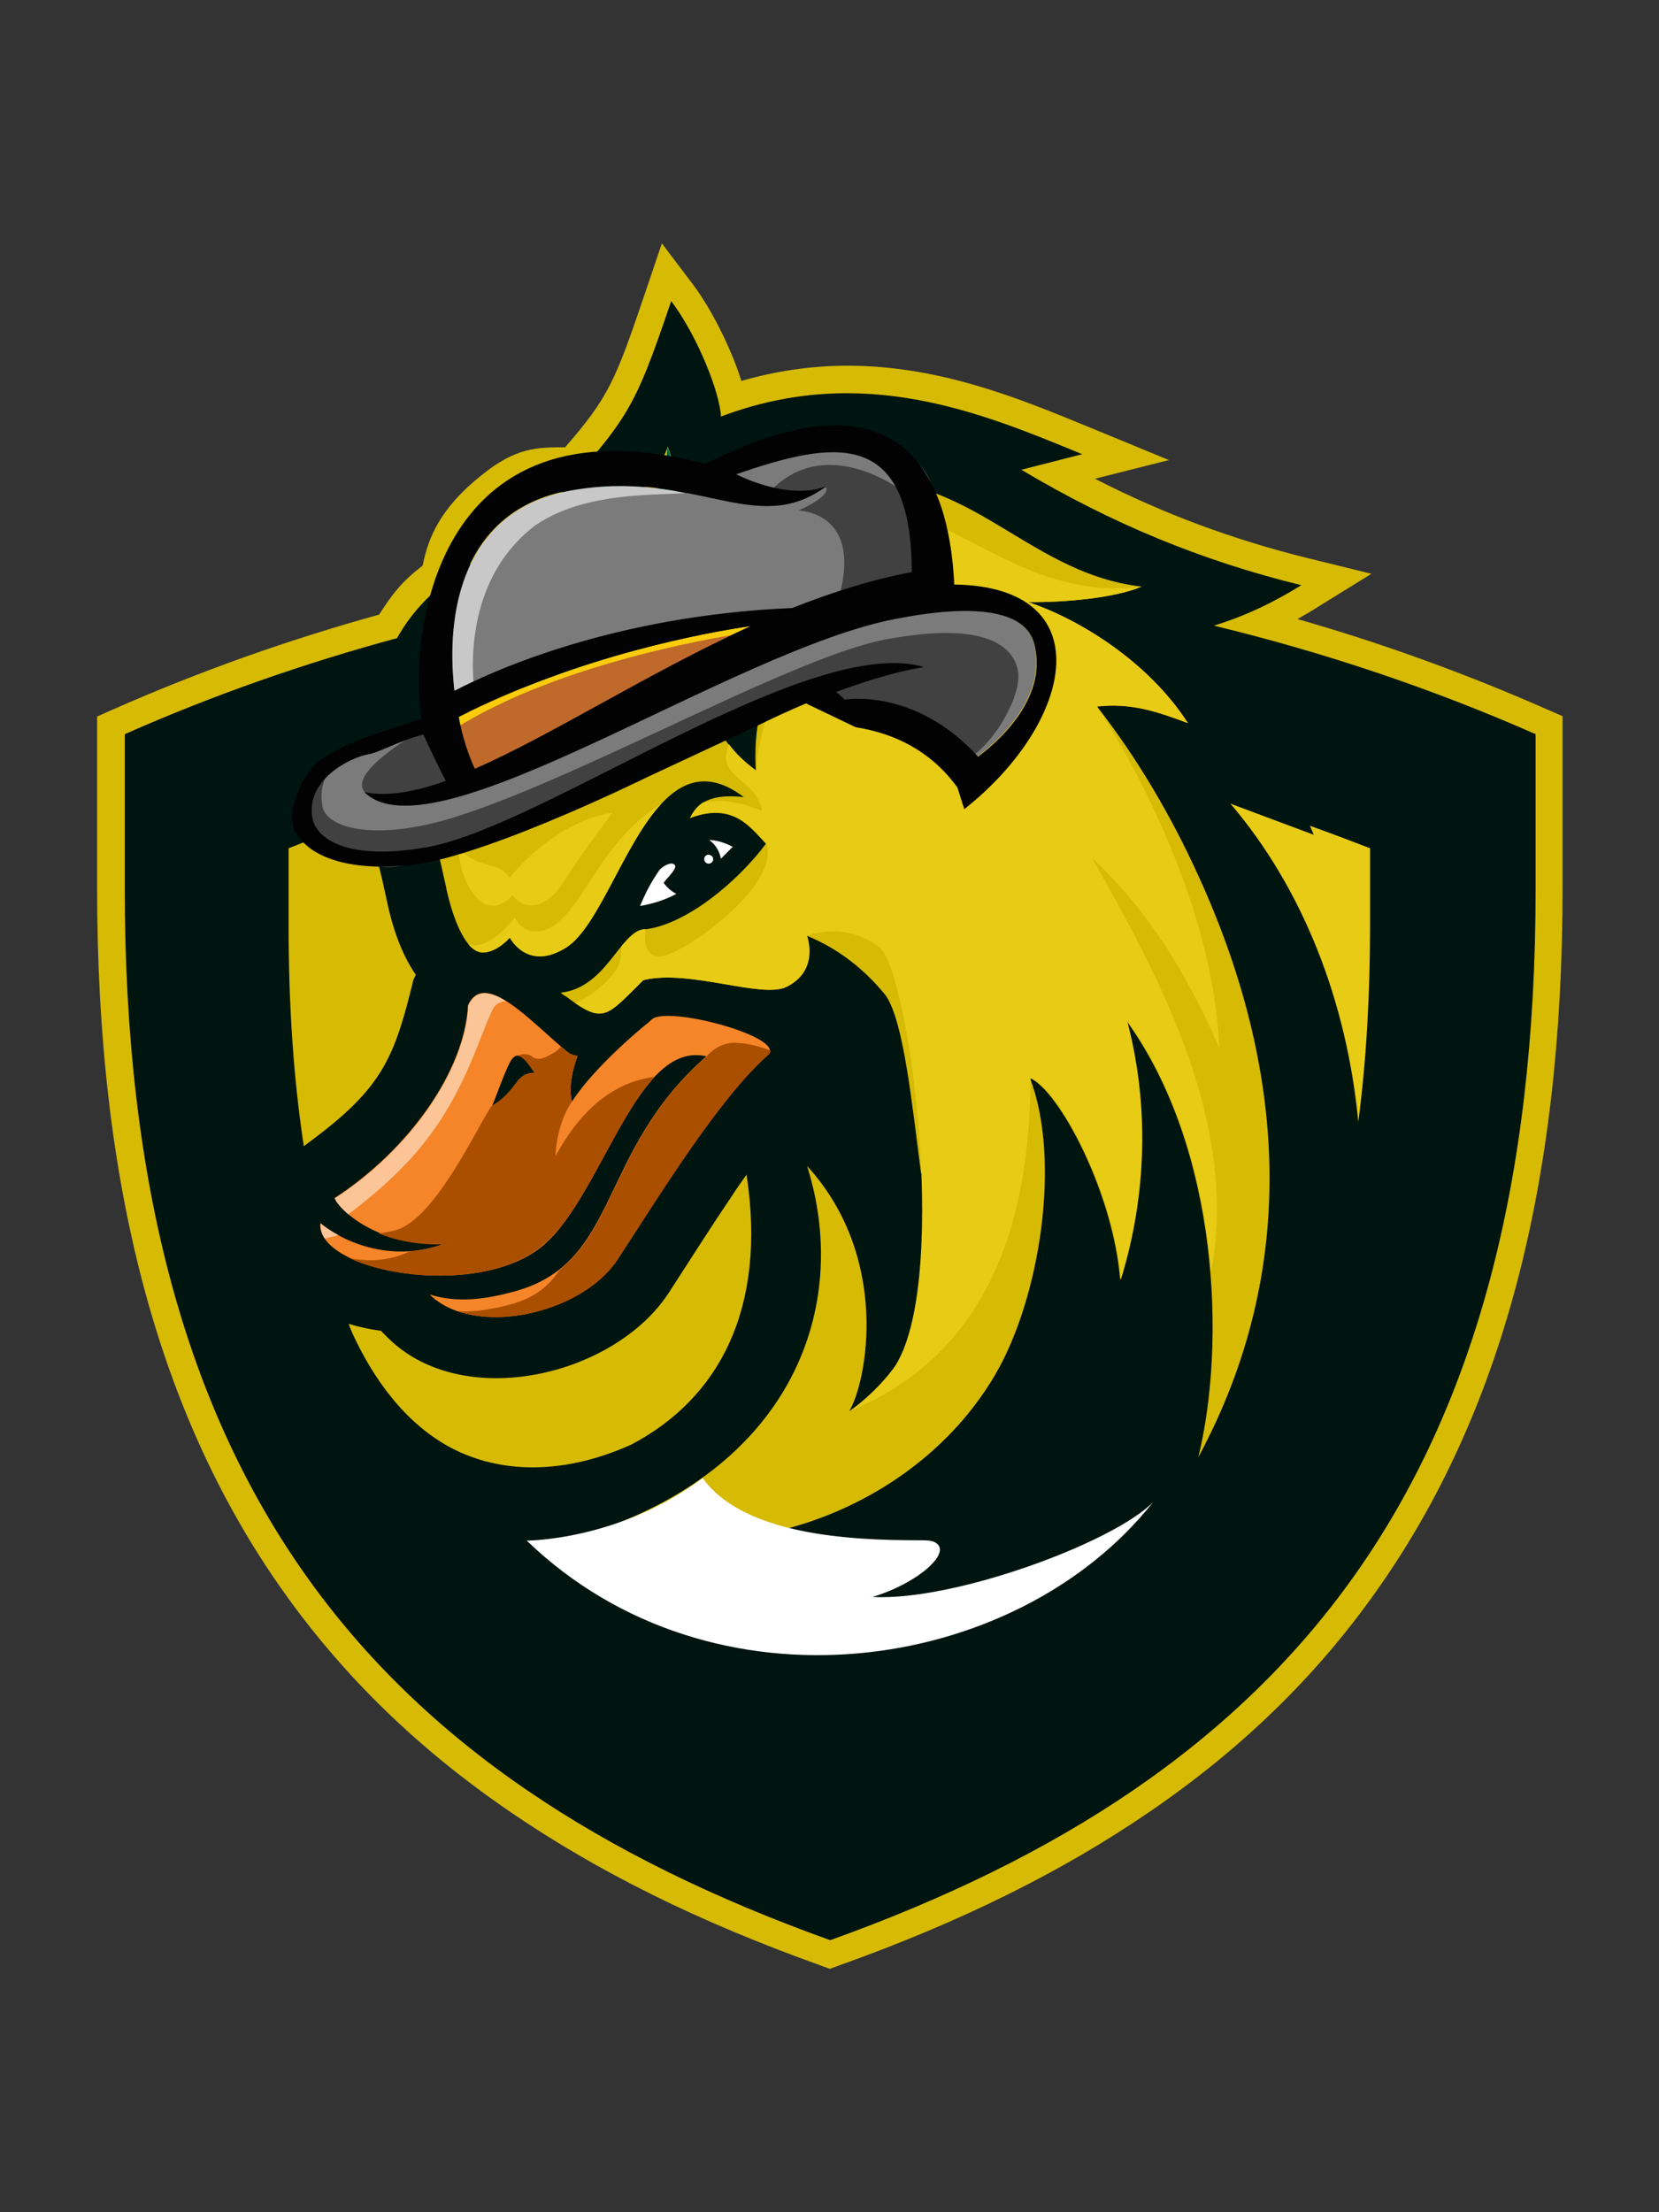 <?xml version="1.0" encoding="utf-8"?>
<!-- Generator: Adobe Illustrator 24.0.1, SVG Export Plug-In . SVG Version: 6.00 Build 0)  -->
<svg version="1.1" id="Capa_1" xmlns="http://www.w3.org/2000/svg" xmlns:xlink="http://www.w3.org/1999/xlink" x="0px" y="0px"
	 viewBox="0 0 480 640" style="enable-background:new 0 0 480 640;" xml:space="preserve">
<rect x="0" y="0" width="480" height="640" fill="#333333" stroke="none"/>
<style type="text/css">
	.st0{fill-rule:evenodd;clip-rule:evenodd;fill:#D6BA04;}
	.st1{fill-rule:evenodd;clip-rule:evenodd;fill:#00150F;}
	.st2{fill:#D6BA04;}
	.st3{fill:#E7CB15;}
	.st4{fill-rule:evenodd;clip-rule:evenodd;fill:#F58528;}
	.st5{fill:#01684D;}
	.st6{fill:#AA4F00;}
	.st7{fill-rule:evenodd;clip-rule:evenodd;fill:#FBC598;}
	.st8{fill-rule:evenodd;clip-rule:evenodd;fill:#E7CB15;}
	.st9{fill-rule:evenodd;clip-rule:evenodd;fill:#FFFFFF;}
	.st10{fill:#FBCC0C;}
	.st11{fill:#C8C8C8;}
	.st12{fill:#7B7B7B;}
	.st13{fill:#414141;}
	.st14{fill:#BF692B;}
	.st15{fill:#020202;}
</style>
<g>
	<path class="st0" d="M447.3,205.1c-23.4-10.3-47.4-19-71.9-26c1.9-1.1,3.7-2.1,5.4-3.2l16-9.9l-18.3-4.5
		c-21.8-5.4-41.8-12.8-61.7-23l21.4-5.4l-22.8-9.4c-20.4-8.4-43.4-17.9-70.2-17.9c-10.3,0-20.6,1.5-30.7,4.4c-3-9.6-8.8-21-14-27.9
		l-9-11.9l-4.8,14.2c-8.6,25.4-10.5,30.2-23.2,44.8c-8.1,0-14.2,0-24.2,8.1c-11.8,9.4-15.4,17.9-17,26.1c-6.3,4.9-8.8,8.3-12.6,14.2
		c-26.3,7.3-52,16.4-76.9,27.4l-4.7,2.1v49.8c0,85.6,17.6,152.1,53.8,203.2C99.4,485,121,506,147.8,524.3
		c25.3,17.3,54.6,31.8,89.6,44.3l2.7,1l2.7-1c35-12.5,64.3-27,89.6-44.3c26.8-18.3,48.4-39.3,65.9-64.1
		c36.2-51.1,53.8-117.6,53.8-203.2v-49.8L447.3,205.1z"/>
	<path class="st1" d="M351.2,181c10.1-3.1,18.2-7.3,25.3-11.7c-28.9-7.1-54.8-17.8-81-33.4l17.6-4.5
		c-28.9-11.9-63.4-26.4-104.5-10.9c-0.3-6.7-6.6-23-14.4-33.4c-11.2,33.1-12.5,33.7-35.9,60.2l-7.2,8.1c-15,6.4-29,16-36.2,29.2
		c-26.9,7.3-53.3,16.5-78.8,27.8v44.7c0,171.6,71.6,256.7,204.1,304.2c132.4-47.5,204.1-132.5,204.1-304.2v-44.7
		C414.1,199.1,383,188.7,351.2,181z"/>
	<g>
		<path class="st2" d="M119.6,283.5c0.2-0.5,0.5-1,0.7-1.5c-4.5-6.5-7.1-14.9-8.6-22.5c-1.4-6.5-2.9-13.1-5.4-19.3
			c-0.4-1-0.7-1.9-1.1-2.8c-7.3,2.5-14.5,5.1-21.7,8v22.4c0,22.9,1.4,44.1,4.4,63.8l3.6-2.7C110.9,314.2,114.3,305.3,119.6,283.5z"
			/>
		<path class="st2" d="M160.6,211.9c-0.1,2.9-2,9-4.7,12.1c9.2,1.6,22.5-3.8,29.2-9.3c-4.1,13.5-30.8,17.5-43.1,16.1
			c1.4-1,3.9-4.1,4.3-6.3c-6.1,3.2-11.4,4.6-16.6,4.6c-0.6,2.7-1,5.5-1.3,8.3c-2.4-2.2-5.2-2.5-5.2-2.5c2.1,4.7,4.3,14.6,5.7,21
			c1.4,7.2,5.2,19.8,10.9,19.6c4.1-0.1,7.7-4.3,7.7-4.3s5.1,10,16.4,2.8c14.8-9.5,24.4-63.8,51.3-43.4c-10.7-1.2-13.8,2.5-15.6,6.1
			c12.5-4.7,17.4,2.6,22,7.4c-8,10.8-23.2,23.6-35.3,24.8c-7,0.7-10.8,16.8-24.1,18.3c0.5,0.4,1,0.8,1.6,1.1
			c11,8.3,11.7,5.7,22.3-4.7c0,0,0.2-0.1,0.3-0.1c13.2-3.1,34,5.5,41.1,2c9.7-4.8,5.9-14.8,5.9-14.8c9.1,3.7,16.7,9.7,22.8,17.2
			c5.3,7.4,7.7,31.9,10.3,51.6c2.7-2.3,6-64.9,8.8-68.4c-0.1-0.8-0.3-1.8-0.6-2.7c-4.9,0.7-10.1,0.6-15.7-0.7
			c-27.2-7-44.3-42.6-35.5-69.1c-2.8,1.8-5.6,12.3-4.8,24.3c-10.9-7.9-13.9-16.6-13.5-27.8c1.3,5.4,4.6,12.4,8.4,14
			c0,0-0.3-8.1,3.4-14.6c-7.2-3.8-15.2-6.2-23.2-7.2c-4.3,7.3-11.1,17.4-19.4,21.2c3.9-6.1,8.3-14.8,10.1-21.8h0
			c-10.1,0-20,1.7-29.5,5.2c-4.6,1.7-9,3.7-13.2,6.2c-5.4,9.1-17,18.6-27.3,16C120.7,231.6,141.9,222.2,160.6,211.9z"/>
		<path class="st2" d="M216,339.8c-1.7,2.4-3.3,4.7-4.7,6.9c-6.1,9-11.9,18.2-17.8,27.3c-15.7,24.1-59.5,34.5-81.2,13.1l-2.1-2.1
			c-3.2-0.4-6.3-1.1-9.3-2c0.3,1,0.7,1.9,1.1,2.8c4.1,8.9,12.5,24,27.3,32.4c13.2,7.5,31.9,9.4,53.4-0.3
			C208.1,404.5,221.9,378.6,216,339.8z"/>
		<path class="st2" d="M317.4,204.4c9.8-1.1,17.2,1.4,26.3,4.8c-11.7-18.2-32.2-30.4-46.2-35c10.6,0.1,25.1-1.2,32.8-4.5
			c-35.1-4-52-37.6-90.8-29.2c2.8-3.4,11.3-7.6,15.5-9.1c-17.8-3.1-39.7,3-60.3,15.1c1.1-4.6,1.2-10.1-1.5-17.3
			c-3.1,9.1-12,18.5-21.9,29.6c2.9-0.9,5.7-1.6,8.5-2.3c0.3-0.1,0.7-0.1,1-0.2l0.5-0.1c0.3-0.1,0.5-0.1,0.8-0.2
			c0.2,0,0.5-0.1,0.7-0.1c0.2,0,0.4-0.1,0.6-0.1c0.3-0.1,0.5-0.1,0.8-0.1l0.5-0.1c0.3-0.1,0.6-0.1,0.9-0.2l0.3-0.1
			c2-0.3,4-0.6,5.9-0.8l0,0c24-2.4,43.7,5,54.8,17.8c0.3,0.3,0.8,0.8,1.4,1.4c8.1-2.8,16.7-3,23.4-1.6c14.5,3.1,25,16.2,30.9,29.1
			c4.9,10.7,8.2,24.7,5.5,36.3c-1,4.2-2.7,8.4-5.2,12.3c1.6,5.2,3.1,10.8,4,16c1.9,10.6,0.1,18.7-8.7,25.9c-5.8,4.8-12,9.3-18,13.9
			c-3.4,2.6-6.8,5.2-10.2,7.8c10.9,33.2,3.7,75.2-24,94.9c5.1-8.5,12.1-44.4-12.2-71c12.3,38.8-2.6,84.3-58,104.6
			c41.3,12.4,90.5-6.6,112.5-44.3c12.9-22.1,19.1-62,10-85.7c8.4,3.6,24.1,33.1,26.1,58.4c7.5-24.3,8.3-50.4,1.8-75
			c26.7,37,28.9,93.3,20.8,126.3c29.5-54.7,25.4-112.8,0-168.3C338.8,235.9,328.9,219.1,317.4,204.4z"/>
		<path class="st3" d="M379,238.9c0.4,0.9,0.7,1.7,1.1,2.6l-24.1-9c21,24.6,33.7,57.3,37,92.1c2.3-17.7,3.4-36.6,3.4-56.8v-22.4
			C390.7,243.2,384.9,241,379,238.9z"/>
	</g>
	<path class="st4" d="M188.6,294.9c-0.6,0.6-1.3,1.2-2.1,1.8l0,0c0,0-14.5,11.8-21,22c-1-3.4-0.1-8.7,1.6-13.2
		c-1.2-0.2-2.3-0.6-3.2-1.4c-10.5-8.7-23.7-23.7-28.5-13.3c-0.9,18.7-16.8,41.6-38.6,55.8c1.1,3,11.6,13.8,31.5,13.3
		c-18.9,6.8-33.9-4.4-35.6-6c-1.4,13.9,45.6,22.6,64.6,6.3c17.1-14.7,26.8-59.4,47.1-54.6c-31.5,27.5-25,59.2-54.8,67.8
		c-9.1,2.6-17.3,3.6-25.3,1.1c12.8,12.6,43.9,5.8,54.3-10.2c11.9-18.2,29.2-46.5,43.5-59.1C227.9,300.2,193.2,290.8,188.6,294.9z
		 M142.4,319.9c0.9-2,3.2-8.7,5-12.3c2.4-4.9,5-0.6,7.5,2.8C149,310.2,150.2,315.3,142.4,319.9z"/>
	<g>
		<path class="st5" d="M182,194.4c1.1-2.6,2-5.1,2.6-7.5h0c-10.1,0-20,1.7-29.5,5.2c-4.6,1.7-9,3.7-13.2,6.2c-1.2,2-2.6,4-4.3,5.9
			c6.3-2.7,16.8-6.9,26.2-8.3C172.1,194.5,178.3,194.4,182,194.4z"/>
		<path class="st5" d="M181.3,156.3c0.3-0.1,0.5-0.1,0.8-0.2c0.2,0,0.5-0.1,0.7-0.1c0.2,0,0.4-0.1,0.6-0.1c0.3-0.1,0.5-0.1,0.8-0.1
			l0.5-0.1c0.3-0.1,0.6-0.1,0.9-0.2l0.3-0.1c1.6-0.3,3.2-0.5,4.8-0.7c1.9-2.5,3-5.5,3.9-8.2c1.1-4.6,1.2-10.1-1.5-17.3
			c-0.6,16.1-13.3,27.3-13.3,27.3c0.3-0.1,0.7-0.1,1-0.2L181.3,156.3z"/>
		<path class="st5" d="M142.1,236.2c14.1,1.1,35.9-5.2,41.2-17.7l0,0c-7.4,10.5-30.2,13.6-41.3,12.4c1.4-1,3.9-4.1,4.3-6.3
			c-6.1,3.2-11.3,4.6-16.5,4.6c0,0.1-0.1,0.1-0.1,0.2c0.2,4,3.6,13.2,11.5,14.3C138.2,240.6,137.1,237.3,142.1,236.2z"/>
		<path class="st5" d="M239.4,140.6c2.8-3.4,11.3-7.6,15.5-9.1c-26.2,1.8-45,17-45,17l-6.7,5.7c8,0.2,15.3,1.6,21.8,3.9
			C229.8,150.6,234.6,145,239.4,140.6z"/>
		<path class="st5" d="M174.5,208.8c0,0,9.7-1.9,18.5-9.3c5.6-4.8,8.8-8.2,10.4-10.1c-3.1-0.8-6.2-1.4-9.4-1.8
			C189.6,194.9,182.8,205,174.5,208.8z"/>
		<path class="st3" d="M352.8,303.1c-2.2-49.9-35.4-98.7-35.4-98.7c9.8-1.1,17.2,1.4,26.3,4.8c-11.7-18.2-32.2-30.4-46.2-35
			c10.6,0.1,25.1-1.2,32.8-4.5c-34.5,4.6-56-24.1-78.2-21.8c10.8,3.1,12.4,7.6,16.2,9.8c-9.1-3.9-18.3-3.9-29,5.7
			c-0.2,0.6-0.4,1.2-0.5,1.7c-0.2-0.1-0.3-0.2-0.5-0.4c-4.8,8-20.1,47.3-19.4,58.3c-3.4-2.5-6-5-8-7.7c-4.1,10,7.9,9.6,9.6,19.3
			c-6.1-2.4-10.5-3.5-17-2.5c-1.9,1.2-3,2.8-3.8,4.5c12.5-4.7,17.4,2.6,22,7.4c4.4,12.4-25.3,33.1-30.9,32.7
			c-4.7-0.3-4.2-4.9-4.1-7.9c-0.1,0-0.2,0-0.3,0c-2.4,0.2-4.5,2.4-6.7,5.1c0.3,1.9,0.1,4.5-2,7.4c-3,4.1-7.6,7.4-11.3,8.9
			c8.5,5.9,10,2.9,19.7-6.6c0,0,0.2-0.1,0.3-0.1c13.2-3.1,34,5.5,41.2,2c9.7-4.8,5.9-14.8,5.9-14.8s10.9-4.4,20.9,3.3
			c9,7,21,101.1,3.3,123c-0.1,0.1-0.2,0.3-0.3,0.4c-0.1,0.1-0.2,0.2-0.2,0.3c-3.3,3.9-7,7.5-11.3,10.5c46.5-19.1,52-66.2,52.3-96.4
			c8.4,3.6,24.1,33.1,26.1,58.4c7.5-24.3,8.3-50.4,1.8-75c15,20.8,22.3,47.7,24.3,73.1c8-42.8-13.9-83.9-34.5-120.2
			C332,263.4,342.4,279.8,352.8,303.1z"/>
		<path class="st5" d="M239.3,163.5c-0.1,0-0.1,0.1-0.2,0.2C239.1,163.6,239.2,163.6,239.3,163.5
			C239.3,163.5,239.3,163.5,239.3,163.5z"/>
		<path class="st5" d="M238,164.7c0.1,0.1,0.2,0.1,0.2,0.2c0.3-0.6,0.6-1,0.8-1.2C238.7,164,238.4,164.3,238,164.7z"/>
		<path class="st3" d="M191.2,232.7c0,0-7,3.6-14.4,13.4c-7.4,9.7-11.8,20-18.6,22.7c-6.7,2.7-9.2-3.4-9.2-3.4s-5.4,7.1-10.6,8
			c-1,0.2-1.9,0.1-2.9-0.2c1.3,1.5,2.7,2.4,4.3,2.4c4.1-0.1,7.7-4.3,7.7-4.3s5.1,10,16.4,2.8C173.2,268.1,180.4,244.4,191.2,232.7
			L191.2,232.7z"/>
	</g>
	<g>
		<path class="st6" d="M189.5,311.5c-15.7,2-24.3,14.8-28.8,23c0.4-7.7,2.9-13.2,4.8-15.8c-1-3.4-0.1-8.7,1.6-13.2
			c-1.2-0.2-2.3-0.6-3.2-1.4c-0.5-0.4-1-0.9-1.6-1.3c-0.5,0.6-1,1.1-1.8,1.6c-2.1,1.3-4.7,2.8-6.5,1.3c-1.8-1.5-4.4-0.2-4.4-0.2l0,0
			c1.7-0.1,3.5,2.6,5.1,5c-5.9-0.2-4.7,4.9-12.5,9.5c-4,5.7-16.5,33.3-28.1,36c-1.7,0.4-3.2,0.7-4.6,0.8c4.8,2,11,3.4,18.6,3.2
			c-3.3,1.2-6.5,1.8-9.5,2c-1.4,0.7-3.7,1.6-6.8,2.2c-5.7,1-10.6-0.2-10.9-0.3c14.1,6.8,42.5,8.1,56.2-3.7
			C169.7,349.6,178.2,323.5,189.5,311.5z"/>
		<path class="st6" d="M213.3,301.7c-5.6-0.4-8.8,3.9-8.8,3.9c-26.3,23-26.1,48.8-42.6,61.8c-5.1,7.6-11.4,9.8-20.8,11.4
			c-3.5,0.6-6.4,0.7-8.7,0.5c14.8,5.2,37.7-1.7,46.4-15c11.9-18.2,29.2-46.5,43.5-59.1c0.5-0.4,0.7-0.8,0.6-1.3
			C220.8,303.1,217.1,301.9,213.3,301.7z"/>
	</g>
	<path class="st7" d="M92.8,353.9c0.5,0.5,2.3,1.9,5.1,3.4c-1.1,0.4-2.4,0.7-3.9,1C93.1,357,92.6,355.5,92.8,353.9L92.8,353.9z
		 M100.8,351.3c-2.3-1.9-3.6-3.7-3.9-4.6c21.9-14.2,37.7-37.1,38.6-55.8c2.2-4.8,6.2-4.2,10.8-1.3c-1.3,0.2-2.6,0.7-3.3,1.7
		c-0.8,1.1-2.6,5.6-4.7,11C129.8,324,120.3,336.5,100.8,351.3z"/>
	<path class="st8" d="M132.1,209.3c0,0-1.5,5.1-7.4,8.4c0,0,6.8,6,31.4-3.3c-17.6,9.2-36,15.9-41.6,0
		C120.4,215.8,126.8,213.4,132.1,209.3L132.1,209.3z M148.3,259c4.5,5.5,10.9,2.7,15.1-4.3c4.2-6.9,13.8-19.6,13.8-19.6
		c-17.4,2.7-29.8,18.9-29.8,18.9c-2.9-5.1-9-2.2-14.8-8.8C132.9,254.8,139.8,268.1,148.3,259z"/>
	<path class="st9" d="M206.3,248.2c0.2,0.7-0.2,1.4-0.9,1.6c-0.7,0.2-1.4-0.2-1.6-0.9c-0.2-0.7,0.2-1.4,0.9-1.6
		C205.4,247.2,206.1,247.6,206.3,248.2z M205.2,243c1.5,1.1,2.7,2.7,3.2,4.7c0.1,0.2,0.1,0.5,0.2,0.7c1.1-1.1,2.2-2.2,3.4-3.4
		C209.6,243.7,207.3,243.1,205.2,243z M192,255.4c1.3-1.7,4.1-4.3,3.2-5.2c-1-1.1-3.6,0.5-4.4,1.5c0,0-0.1,0.1-0.1,0.1
		c0,0.1-0.1,0.1-0.1,0.2c0,0,0,0,0,0c-2.1,3-3.9,6.4-5.4,10.1c4.1-0.7,7.5-1.9,10.5-3.5C194.3,257.9,193,256.8,192,255.4z
		 M333.6,434.6c-39.7,50.1-127.6,62.8-181.2,11.1c0,0,26.9,0,50.9-18.1c11.8,16.5,42.8,18,62.1,18c2.6,0,4.2,0,5.3,0.7
		c4.9,2.9-5.4,11.9-18.3,15.7C275.9,463.3,321.9,446.4,333.6,434.6z"/>
	<g>
		<g id="XMLID_81_">
			<path id="XMLID_84_" class="st10" d="M217.3,181.1c-13.1,1.9-49.4,8.5-84.6,26.3c1.2,6.1,3,11.3,4.7,15
				C159.8,212.7,187.5,194.7,217.3,181.1z"/>
		</g>
		<g id="XMLID_79_">
			<path id="XMLID_80_" class="st11" d="M229.3,176c11.4-4.6,22.9-8.3,34.6-10.4c-0.1-42.1-22.9-37.9-50.8-28.3c0,0,14.8,7.7,26,3.5
				c-20.3,15.2-38.4-5.5-74.4,1.2c-30.9,5.8-35.9,35.2-33.2,58.1C142.1,194.4,177.3,178.2,229.3,176z"/>
		</g>
		<g id="XMLID_74_">
			<path id="XMLID_78_" class="st12" d="M267.3,192.9c0,0-9.2,1.1-25.5,7.2c0.7,0.5,1.6,1.2,2.4,2.2c0,0,20.4-3.6,38.7,16.5
				c5-3.7,19.9-16.4,16.4-31.9c-2.8-15.3-33-9.3-40-8c-47.4,8.8-134.1,69.8-153.9,50.2c6.6,1.3,14.6-0.1,23.5-3.3
				c-1.6-2.7-4.4-7.6-5.5-10.1c-5.1,1.3,2.9-5.3-0.6-5c-1.5,0.1-15.3,7.2-16.4,7.4c-5.9,1.1-18.2,7.6-16.2,18.5
				c1,5.2,8.9,12.8,33.6,8.2C157.8,238.6,234.3,183,267.3,192.9z"/>
			<path id="XMLID_75_" class="st12" d="M137.5,201.6c0,0-6-32,17.5-49.7c16.2-11,39.9-8,48-9.8c0,0,30-21.1,54.4-13
				c24.4,8,9.2,42.6,9.2,42.6l-41.1,7.6C225.5,179.4,176.3,180.3,137.5,201.6z"/>
		</g>
		<g id="XMLID_65_">
			<path id="XMLID_73_" class="st13" d="M261,142c0,0-22-17-38.2,0.2c0,0,10.6,2.8,16.1-1.3c0,0,2.4,2.1-7.9,6.8
				c0,0,18.2,0.2,12,24.1l22.7-4.9C265.6,166.9,264.9,147.6,261,142z"/>
			<path id="XMLID_72_" class="st13" d="M122.9,210.7c0,0-22.3,12.3-17.5,18.3c1.5,2.1,13.4,2.4,26.4-3.1L122.9,210.7z"/>
			<path id="XMLID_71_" class="st13" d="M95.2,223.1c0,0-3.1,3.8-1.9,10.2c1,5.2,10.8,9,28.1,5.7c33.1-6.2,105.4-48.5,134.8-54
				c29.4-5.5,37,2.2,38.3,9c1.3,6.8-6.5,20.9-14.3,25.4L241,205.7l-6.8-6.6c0,0-103.4,53.2-122.9,51.8S77.5,233.2,95.2,223.1z"/>
		</g>
		<g id="XMLID_60_">
			<g id="XMLID_63_">
				<path id="XMLID_64_" class="st14" d="M215.1,183.2c0,0-52.6,7.4-84.7,28.4l5.6,13.6C136,225.2,213.5,184.2,215.1,183.2z"/>
			</g>
		</g>
		<g id="XMLID_54_">
			<path id="XMLID_55_" class="st15" d="M164.6,141.9c36-6.7,54.1,14,74.4-1.2c-11.2,4.3-26-3.5-26-3.5
				c27.9-9.6,50.7-13.8,50.8,28.3c-11.7,2.2-23.2,5.9-34.6,10.4c-51.9,2.2-87.1,18.4-97.8,24C128.7,177.1,133.7,147.7,164.6,141.9z
				 M217.3,181.1c-29.8,13.6-57.5,31.5-79.9,41.3c-1.8-3.7-3.5-8.9-4.7-15C167.9,189.6,204.2,183,217.3,181.1z M90.4,236.7
				c-2-10.9,10.4-17.4,16.2-18.5c3.5-0.6,8.5-3.8,15.9-5.7c1.1,2.5,5,10.7,6.5,13.4c-8.9,3.2-16.9,4.6-23.5,3.3
				c19.8,19.7,106.5-41.3,153.9-50.2c7-1.3,37.1-7.3,40,8c3.6,15.6-11.4,28.2-16.4,31.9c-18.3-20.1-38.7-16.5-38.7-16.5
				c-0.8-1-1.7-1.7-2.4-2.2c16.3-6.1,25.5-7.2,25.5-7.2c-33-9.9-109.5,45.7-143.4,52C99.3,249.5,91.3,241.9,90.4,236.7z M279,234.1
				c32.3-25.6,39.6-64.4-2.9-65c-1.2-24.4-10.2-66.1-72-34.9c-80.2-21-85.8,52.5-82.1,73.8c-30.2,9.3-33,12.3-37,24.7
				c-1.3,4-0.3,7.5,1.9,10.1c8.4,9.9,28.1,7.7,28.1,7.7c19.6,0.3,72.1-25.6,72.1-25.6l31.5-14.7c5.3-2.6,10.1-4.8,14.6-6.7l14.4,6.9
				c14.1,2.2,23.4,9.1,29.4,17.4L279,234.1z"/>
		</g>
	</g>
</g>
</svg>
